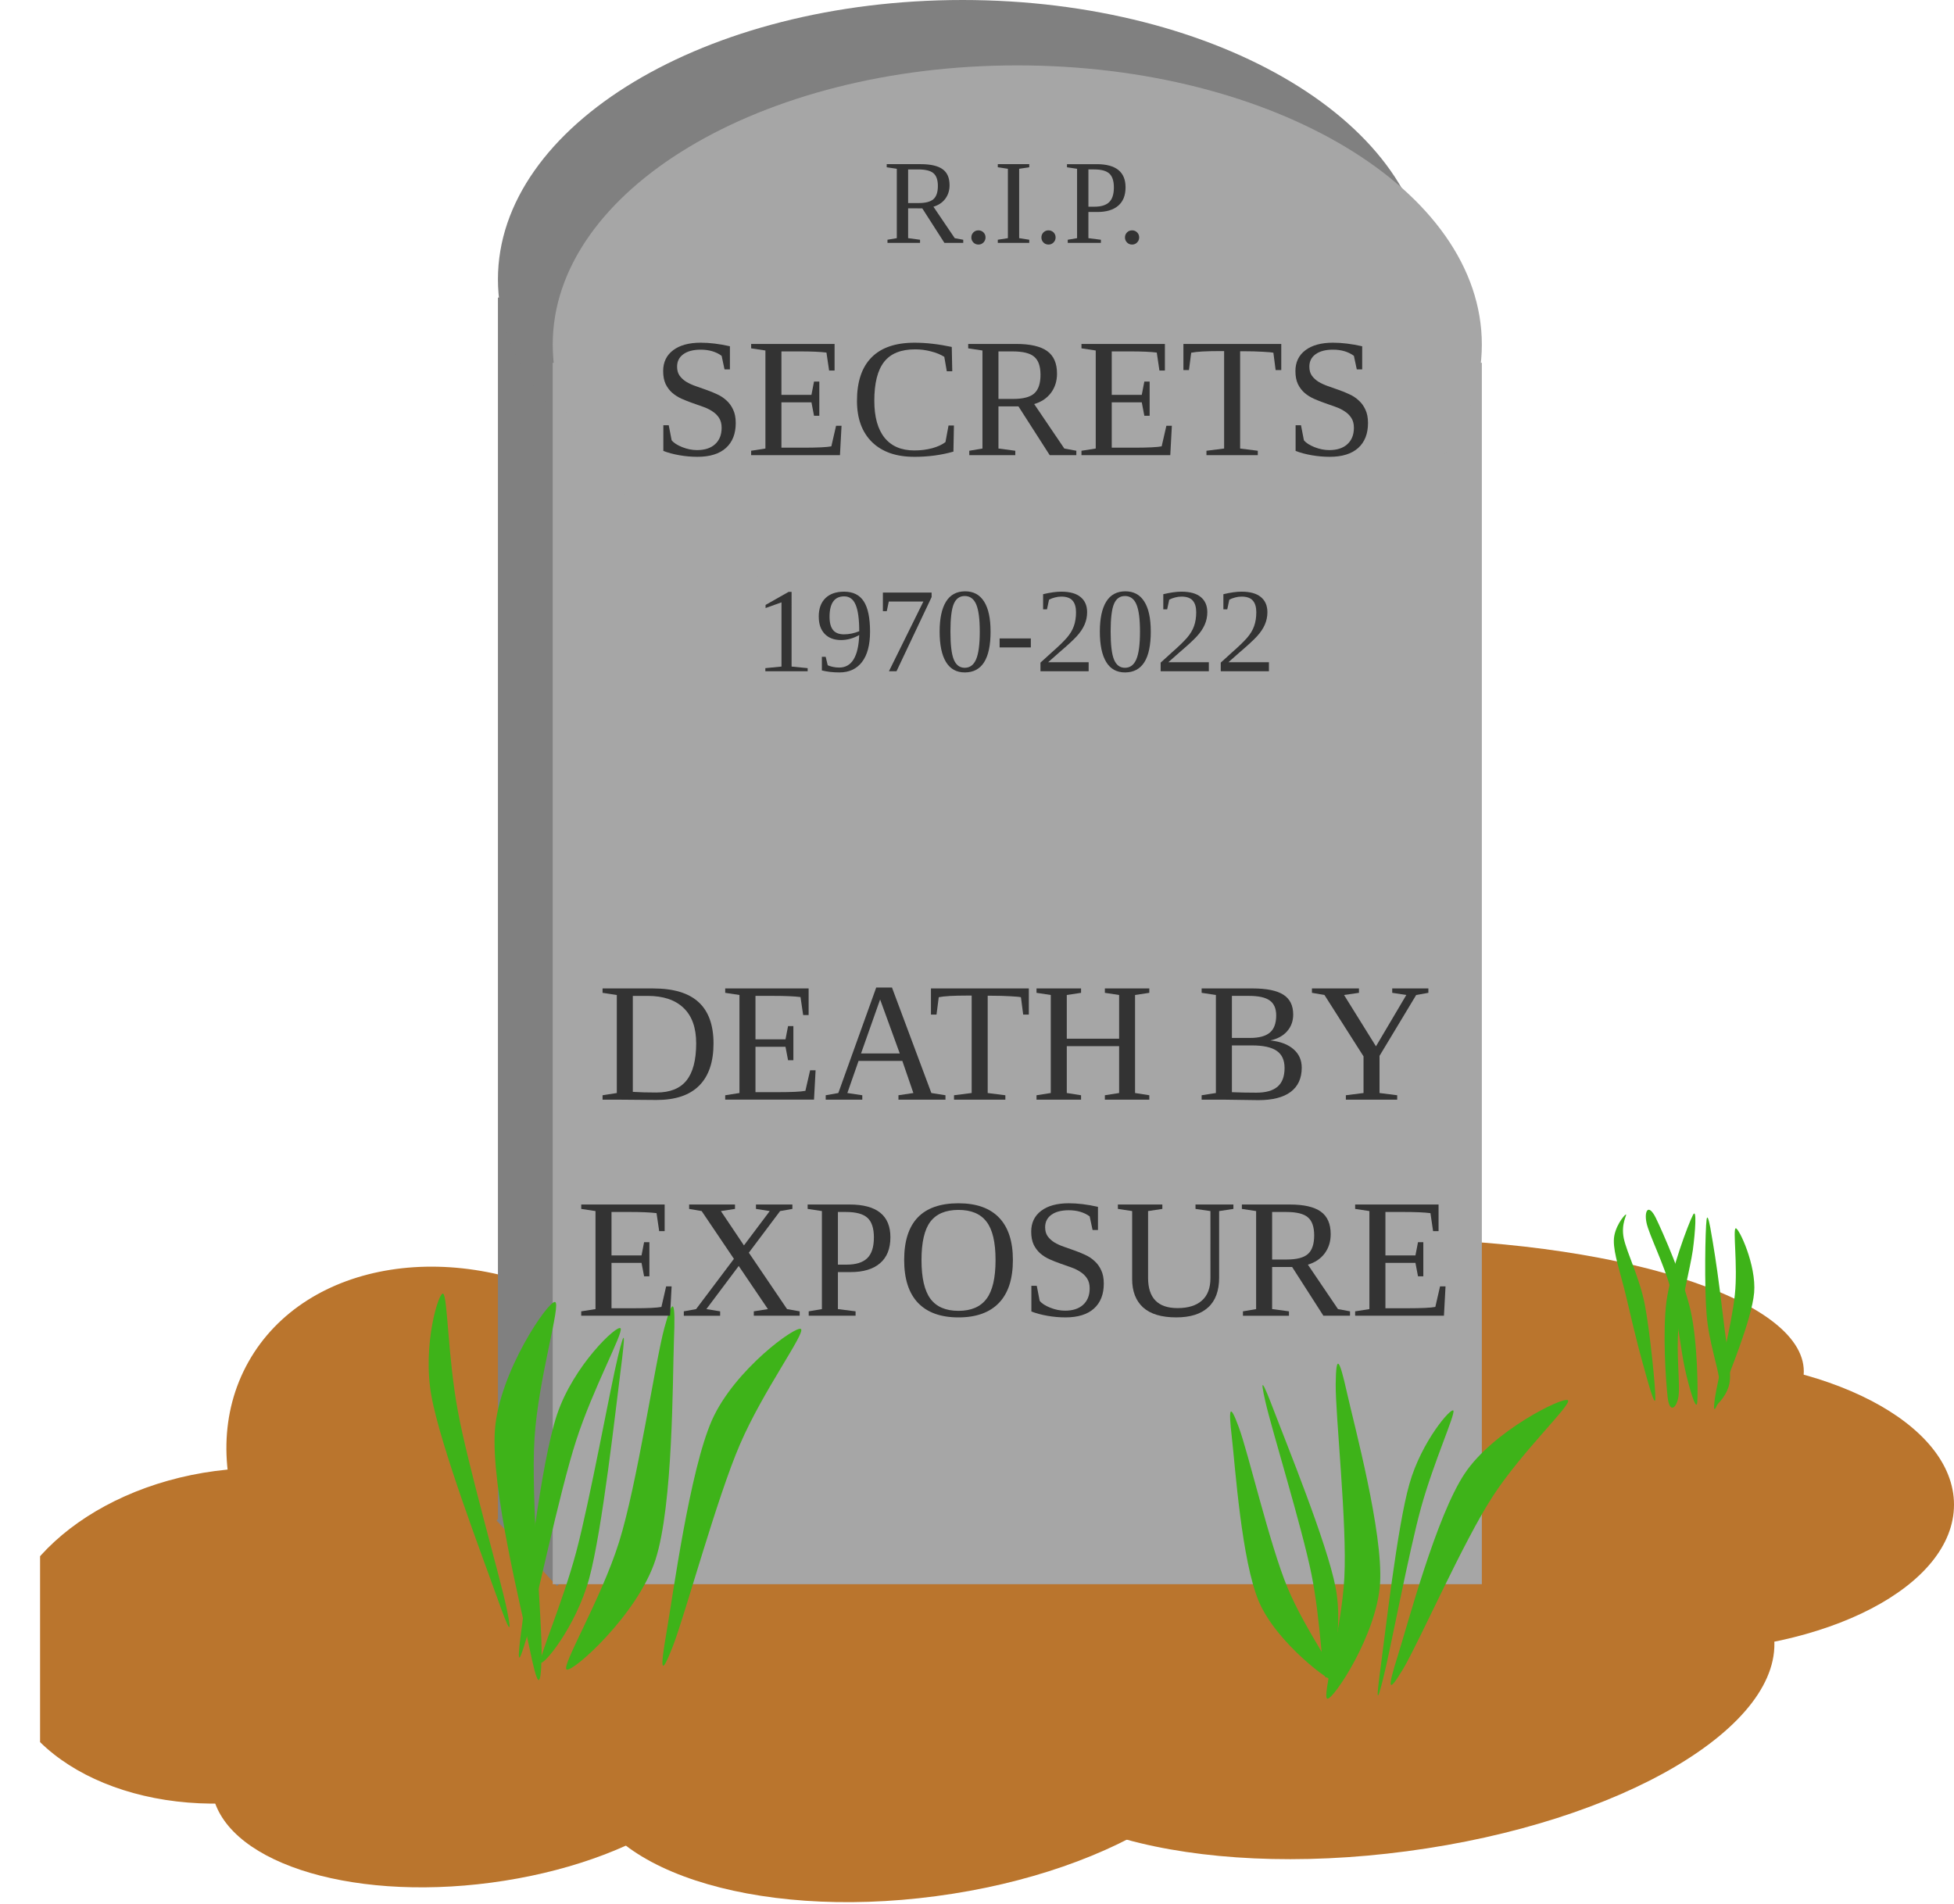 <svg width="260.125" height="253.422" viewBox="0 0 243.867 237.583" xmlns="http://www.w3.org/2000/svg"><title>ripsecrets logo</title><defs><clipPath id="a"><path d="M5.001-2.501h870.199v847.694h-870.199z"/></clipPath></defs><g><path d="M111.499 196.651c-22.852 3.041-40.172 14.456-38.696 25.496 1.454 11.04 21.155 17.541 44.006 14.5 22.83-3.019 40.15-14.434 38.696-25.496-1.476-11.04-21.177-17.519-44.006-14.5z" clip-path="url(#a)" fill="#ba752d" fill-rule="evenodd"/><path d="M170.142 189.86c-26.795 3.551-47.283 15.658-45.761 27.038 1.5 11.358 24.435 17.709 51.231 14.137 26.795-3.551 47.283-15.658 45.761-27.016-1.5-11.38-24.435-17.709-51.231-14.159z" fill="#ba752d" fill-rule="evenodd"/><path d="M31.005 169.968c-7.145 12.725.11 30.412 16.253 39.476 16.121 9.086 34.999 6.131 42.167-6.594 7.168-12.725-.088-30.412-16.231-39.498-16.121-9.086-35.021-6.131-42.189 6.616z" fill="#ba752d" fill-rule="evenodd"/><path d="M99.636 148.509c-20.355 3.44-35.264 15.504-33.323 26.927 1.919 11.446 19.98 17.93 40.314 14.489 20.334-3.44 35.264-15.504 33.323-26.927-1.941-11.446-19.981-17.93-40.314-14.489z" fill="#ba752d" fill-rule="evenodd"/><path d="M208.515 169.416c-19.54 0-35.374 8.226-35.374 18.371 0 10.145 15.834 18.371 35.374 18.371 19.517 0 35.352-8.226 35.352-18.371 0-10.144-15.835-18.371-35.352-18.371z" fill="#ba752d" fill-rule="evenodd"/><path d="M172.039 154.574c-29.309 0-53.083 7.432-53.083 16.584 0 9.174 23.774 16.606 53.083 16.606 29.331 0 53.083-7.432 53.083-16.606 0-9.152-23.752-16.584-53.083-16.584z" fill="#ba752d" fill-rule="evenodd"/><path d="M26.858 183.584c-16.263 2.16-28.25 13.134-26.73 24.482 1.498 11.371 15.932 18.819 32.195 16.659 16.285-2.16 28.25-13.112 26.752-24.482-1.521-11.371-15.932-18.819-32.217-16.659z" clip-path="url(#a)" fill="#ba752d" fill-rule="evenodd"/><path d="M57.073 203.114c-18.084 2.404-31.801 11.49-30.633 20.267 1.169 8.799 16.783 13.982 34.867 11.578 18.084-2.404 31.801-11.468 30.633-20.267-1.169-8.799-16.783-13.982-34.867-11.578z" fill="#ba752d" fill-rule="evenodd"/><path d="M110.663 167.277c-53.767 10.85-94.853 32.088-91.765 47.415 3.11 15.349 49.202 18.988 102.969 8.116 53.767-10.85 94.853-32.066 91.765-47.415-3.11-15.327-49.202-18.966-102.969-8.116z" fill="#ba752d" fill-rule="evenodd"/><path d="M100.805 154.023l-38.837 35.727 7.542 8.204 38.837-35.727z" fill="#808080" fill-rule="evenodd"/><path d="M62.145 37.138v152.435h115.958v-152.435z" fill="#808080" fill-rule="evenodd"/><path d="M120.124 0c-32.022 0-57.979 15.614-57.979 34.867 0 19.253 25.957 34.845 57.979 34.845s57.979-15.592 57.979-34.845-25.957-34.867-57.979-34.867z" fill="#808080" fill-rule="evenodd"/><path d="M68.982 45.276v152.435h115.958v-152.435z" fill="#a6a6a6" fill-rule="evenodd"/><path d="M126.961 8.16c-32.022 0-57.979 15.592-57.979 34.845s25.957 34.845 57.979 34.845 57.979-15.592 57.979-34.845-25.957-34.845-57.979-34.845z" fill="#a6a6a6" fill-rule="evenodd"/><path d="M82.92 165.711c1.147-4.19 1.389-3.286 1.191 1.544-.176 4.83-.088 20.576-2.316 27.435-2.228 6.837-10.321 14.048-11.071 13.673-.75-.353 4.256-8.667 6.528-15.879 2.272-7.234 4.521-22.561 5.668-26.773z" fill="#3eb319" fill-rule="evenodd"/><path d="M67.592 206.819c-.11 4.367-.551 3.529-1.522-1.191-.97-4.742-4.83-20.003-4.301-27.192.529-7.19 6.66-16.121 7.498-15.945.816.176-2.073 9.439-2.558 17.003-.485 7.542.993 22.98.882 27.324z" fill="#3eb319" fill-rule="evenodd"/><path d="M77.12 169.306c.926-3.793.926-2.845.331 1.786-.595 4.609-2.272 19.87-3.926 25.935-1.676 6.065-5.778 10.983-6.065 10.454-.265-.551 2.713-7.322 4.433-13.717 1.72-6.417 4.301-20.686 5.227-24.457z" fill="#3eb319" fill-rule="evenodd"/><path d="M63.203 200.6c.816 3.859.353 3.043-1.213-1.367-1.566-4.411-7.057-18.79-8.16-25.097-1.125-6.285.926-12.99 1.477-12.681.551.331.595 7.984 1.83 14.622 1.213 6.638 5.249 20.664 6.065 24.523z" fill="#3eb319" fill-rule="evenodd"/><path d="M65.696 204.482c-1.125 3.837-1.169 2.889-.529-1.764.618-4.653 2.294-20.003 4.345-26.156 2.051-6.153 7.542-11.314 7.939-10.784.397.529-3.441 7.476-5.536 13.982-2.117 6.506-5.094 20.907-6.219 24.722z" fill="#3eb319" fill-rule="evenodd"/><path d="M83.978 205.452c-1.522 3.903-1.61 2.977-.794-1.742.816-4.698 2.889-20.157 5.668-26.465 2.801-6.307 10.52-11.865 11.115-11.38.573.507-4.742 7.719-7.609 14.379-2.889 6.66-6.859 21.304-8.38 25.207z" fill="#3eb319" fill-rule="evenodd"/><path d="M212.992 152.192c-.176 1.213-.287 8.469 0 11.865.265 3.396 1.455 6.594 1.632 8.491.177 1.897-.772 2.955-.573 2.911.22-.022 1.654-1.456 1.83-3.066.198-1.632-.353-4.08-.662-6.682-.309-2.602-.816-6.704-1.169-8.909-.353-2.183-.882-5.822-1.059-4.609z" fill="#3eb319" fill-rule="evenodd"/><path d="M206.596 174.577c.044-1.235-.684-8.469-1.323-11.799-.662-3.352-2.228-6.395-2.624-8.248-.375-1.875.485-3.021.265-2.955-.199.044-1.5 1.632-1.5 3.264-.022 1.632.816 4.014 1.433 6.55.595 2.536 1.544 6.572 2.161 8.711.595 2.139 1.544 5.69 1.588 4.477z" fill="#3eb319" fill-rule="evenodd"/><path d="M211.272 151.663c-.551 1.059-2.757 6.903-3.286 10.718-.507 3.793-.088 10.1.154 12.085.243 1.985 1.125 1.257 1.345-.198.221-1.456-.309-5.491 0-8.535.287-3.021 1.456-7.432 1.786-9.704.309-2.294.529-5.425 0-4.367z" fill="#3eb319" fill-rule="evenodd"/><path d="M211.823 175.04c.11-1.213.044-7.586-.816-11.424-.86-3.837-3.462-9.792-4.367-11.644-.926-1.83-1.456-.838-1.147.64.309 1.477 2.206 5.204 2.999 8.226.794 3.043 1.279 7.675 1.786 9.968.507 2.316 1.411 5.425 1.544 4.234z" fill="#3eb319" fill-rule="evenodd"/><path d="M214.029 174.488c-.287 2.073 0 1.698.816-.485.816-2.205 3.771-9.219 4.08-12.681.287-3.44-1.897-8.05-2.294-8.028-.397.044.265 4.609-.11 8.248-.353 3.617-2.206 10.851-2.492 12.946z" fill="#3eb319" fill-rule="evenodd"/><path d="M175.148 208.231c-1.985 3.33-1.985 2.492-.706-1.566 1.279-4.058 4.808-17.444 8.358-22.76 3.529-5.315 12.284-9.637 12.88-9.152.573.463-5.756 6.395-9.395 12.019-3.661 5.624-9.174 18.15-11.137 21.458z" fill="#3eb319" fill-rule="evenodd"/><path d="M166.701 172.724c.044-3.859.463-3.132 1.389 1.014.926 4.146 4.543 17.511 4.146 23.884-.397 6.373-5.822 14.511-6.572 14.379-.75-.132 1.764-8.424 2.117-15.129.353-6.704-1.125-20.289-1.081-24.149z" fill="#3eb319" fill-rule="evenodd"/><path d="M172.612 209.532c-.838 3.33-.838 2.492-.287-1.566.551-4.058 2.051-17.444 3.573-22.759 1.499-5.315 5.249-9.638 5.491-9.152.243.463-2.448 6.396-4.014 12.019-1.566 5.646-3.903 18.15-4.764 21.458z" fill="#3eb319" fill-rule="evenodd"/><path d="M157.946 175.018c-.772-3.374-.353-2.646 1.103 1.191 1.456 3.837 6.572 16.364 7.631 21.877 1.081 5.536-.706 11.534-1.213 11.269-.485-.265-.618-7.035-1.786-12.857-1.169-5.822-4.962-18.084-5.734-21.48z" fill="#3eb319" fill-rule="evenodd"/><path d="M154.616 178.149c-1.147-3.132-1.301-2.448-.882 1.191.419 3.617 1.213 15.482 3.396 20.576 2.183 5.116 9.108 10.299 9.704 10.012.595-.309-3.926-6.418-6.153-11.799-2.227-5.359-4.896-16.849-6.065-19.98z" fill="#3eb319" fill-rule="evenodd"/><g style="line-height:1.25;text-align:center" font-size="21.197" text-anchor="middle" fill="#333" font-family="Liberation Serif"><path d="M113.338 26.001v3.721l1.487.198v.388h-4.065v-.388l1.165-.198v-8.657l-1.26-.19v-.388h4.241q1.846 0 2.725.623t.879 2q0 .981-.535 1.699-.535.71-1.479.989l2.659 3.926 1.062.198v.388h-2.351l-2.761-4.307zm3.713-2.791q0-1.121-.549-1.589-.542-.476-1.912-.476h-1.252v4.197h1.296q1.311 0 1.86-.483.557-.491.557-1.648z" style="-inkscape-font-specification:'Liberation Serif'" font-size="15"/><path d="M122.998 29.634q0 .359-.256.623-.249.264-.63.264t-.637-.264q-.249-.264-.249-.623 0-.374.256-.63t.63-.256q.374 0 .63.256t.256.63z" style="-inkscape-font-specification:'Liberation Serif'" font-size="15"/><path d="M127.195 29.722l1.26.198v.388h-3.926v-.388l1.26-.198v-8.657l-1.26-.19v-.388h3.926v.388l-1.26.19z" style="-inkscape-font-specification:'Liberation Serif'" font-size="15"/><path d="M131.743 29.634q0 .359-.256.623-.249.264-.63.264t-.637-.264q-.249-.264-.249-.623 0-.374.256-.63t.63-.256q.374 0 .63.256t.256.63z" style="-inkscape-font-specification:'Liberation Serif'" font-size="15"/><path d="M139.016 23.394q0-1.208-.564-1.729-.564-.52-1.897-.52h-.718v4.651h.762q1.238 0 1.824-.564.593-.564.593-1.838zm-3.179 3.062v3.267l1.56.198v.388h-4.138v-.388l1.165-.198v-8.657l-1.26-.19v-.388h3.706q3.604 0 3.604 2.893 0 1.509-.916 2.292-.908.784-2.615.784z" style="-inkscape-font-specification:'Liberation Serif'" font-size="15"/><path d="M142.173 29.634q0 .359-.256.623-.249.264-.63.264t-.637-.264q-.249-.264-.249-.623 0-.374.256-.63t.63-.256q.374 0 .63.256t.256.63z" style="-inkscape-font-specification:'Liberation Serif'" font-size="15"/><path d="M82.787 53.069h.673l.362 1.873q.383.486 1.314.859.942.373 1.853.373 1.449 0 2.256-.735.818-.745.818-2.049 0-.745-.321-1.232-.31-.486-.828-.818-.507-.342-1.159-.569-.652-.238-1.346-.476-.683-.238-1.335-.528-.652-.29-1.17-.735-.507-.445-.828-1.097-.311-.662-.311-1.625 0-1.656 1.242-2.598t3.447-.942q1.677 0 3.643.445v2.888h-.673l-.362-1.697q-1.056-.766-2.608-.766-1.387 0-2.174.569-.776.559-.776 1.553 0 .673.31 1.118.321.445.828.766.518.311 1.17.538.662.228 1.346.476.693.238 1.346.549.662.3 1.17.776.517.466.828 1.149.321.673.321 1.666 0 2.008-1.232 3.115-1.232 1.097-3.55 1.097-1.118 0-2.246-.197t-2.008-.538z" style="-inkscape-font-specification:'Liberation Serif'"/><path d="M93.747 56.256l1.78-.279v-12.234l-1.78-.269v-.549h10.412v3.322h-.683l-.331-2.246q-1.159-.145-3.353-.145h-2.267v5.423h3.747l.321-1.656h.662v4.264h-.662l-.321-1.677h-3.747v5.662h2.732q2.67 0 3.498-.166l.59-2.567h.683l-.197 3.664h-11.085z" style="-inkscape-font-specification:'Liberation Serif'"/><path d="M114.096 57.012q-3.374 0-5.258-1.832-1.884-1.842-1.884-5.154 0-3.581 1.811-5.413 1.811-1.842 5.372-1.842 2.163 0 4.647.528l.062 3.033h-.683l-.311-1.801q-.725-.445-1.687-.683-.952-.248-1.946-.248-2.66 0-3.881 1.563-1.221 1.563-1.221 4.844 0 3.022 1.273 4.616 1.283 1.594 3.726 1.594 1.18 0 2.225-.279 1.045-.29 1.656-.766l.383-2.07h.673l-.062 3.26q-2.277.652-4.896.652z" style="-inkscape-font-specification:'Liberation Serif'"/><path d="M124.611 50.719v5.258l2.101.279v.549h-5.744v-.549l1.646-.279v-12.234l-1.78-.269v-.549h5.993q2.608 0 3.85.88t1.242 2.826q0 1.387-.756 2.401-.756 1.004-2.091 1.397l3.757 5.548 1.501.279v.549h-3.322l-3.902-6.086zm5.247-3.943q0-1.584-.776-2.246-.766-.673-2.701-.673h-1.77v5.931h1.832q1.853 0 2.629-.683.787-.693.787-2.329z" style="-inkscape-font-specification:'Liberation Serif'"/><path d="M134.972 56.256l1.78-.279v-12.234l-1.78-.269v-.549h10.412v3.322h-.683l-.331-2.246q-1.159-.145-3.353-.145h-2.267v5.423h3.747l.321-1.656h.662v4.264h-.662l-.321-1.677h-3.747v5.662h2.732q2.67 0 3.498-.166l.59-2.567h.683l-.197 3.664h-11.085z" style="-inkscape-font-specification:'Liberation Serif'"/><path d="M150.57 56.805v-.549l2.205-.279v-12.161h-.528q-2.619 0-3.581.207l-.279 2.163h-.693v-3.26h12.213v3.26h-.704l-.279-2.163q-.31-.072-1.356-.124-1.045-.062-2.287-.062h-.507v12.141l2.205.279v.549z" style="-inkscape-font-specification:'Liberation Serif'"/><path d="M161.696 53.069h.673l.362 1.873q.383.486 1.314.859.942.373 1.853.373 1.449 0 2.256-.735.818-.745.818-2.049 0-.745-.321-1.232-.31-.486-.828-.818-.507-.342-1.159-.569-.652-.238-1.346-.476-.683-.238-1.335-.528-.652-.29-1.17-.735-.507-.445-.828-1.097-.311-.662-.311-1.625 0-1.656 1.242-2.598t3.447-.942q1.677 0 3.643.445v2.888h-.673l-.362-1.697q-1.056-.766-2.608-.766-1.387 0-2.174.569-.776.559-.776 1.553 0 .673.31 1.118.321.445.828.766.518.311 1.17.538.662.228 1.346.476.693.238 1.346.549.662.3 1.17.776.517.466.828 1.149.321.673.321 1.666 0 2.008-1.232 3.115-1.232 1.097-3.55 1.097-1.118 0-2.246-.197t-2.008-.538z" style="-inkscape-font-specification:'Liberation Serif'"/><path d="M98.792 83.188l2.007.198v.388h-5.281v-.388l2.014-.198v-8.013l-1.985.71v-.388l2.864-1.626h.381z" style="-inkscape-font-specification:'Liberation Serif'" font-size="15"/><path d="M102.183 76.948q0-1.479.828-2.292.828-.813 2.336-.813 1.677 0 2.454 1.208.784 1.208.784 3.787 0 2.468-1.003 3.779-1.003 1.304-2.82 1.304-1.194 0-2.19-.249v-1.699h.476l.256 1.055q.234.11.63.198.396.088.798.088 1.172 0 1.802-1.025.63-1.033.696-3.032-1.113.623-2.263.623-1.296 0-2.043-.769-.74-.776-.74-2.161zm3.179-2.52q-1.831 0-1.831 2.549 0 1.121.439 1.655.439.535 1.362.535.945 0 1.904-.388 0-2.249-.447-3.296-.439-1.055-1.428-1.055z" style="-inkscape-font-specification:'Liberation Serif'" font-size="15"/><path d="M110.672 76.274h-.483v-2.322h6.079v.564l-4.38 9.258h-.945l4.299-8.701h-4.314z" style="-inkscape-font-specification:'Liberation Serif'" font-size="15"/><path d="M123.628 78.823q0 5.098-3.223 5.098-1.553 0-2.344-1.304-.791-1.304-.791-3.794 0-2.439.791-3.728.791-1.296 2.402-1.296 1.553 0 2.358 1.282.806 1.274.806 3.743zm-1.348 0q0-2.358-.447-3.398t-1.428-1.04q-.952 0-1.37.981-.417.981-.417 3.457 0 2.49.425 3.508.425 1.011 1.362 1.011.967 0 1.421-1.062.454-1.069.454-3.457z" style="-inkscape-font-specification:'Liberation Serif'" font-size="15"/><path d="M124.756 80.8v-1.121h3.896v1.121z" style="-inkscape-font-specification:'Liberation Serif'" font-size="15"/><path d="M135.867 83.774h-6.013v-1.077l1.362-1.238q1.311-1.15 1.926-1.86.615-.71.879-1.465.271-.754.271-1.729 0-.952-.432-1.45t-1.414-.498q-.388 0-.798.11-.41.103-.725.278l-.256 1.201h-.483v-1.89q1.333-.315 2.263-.315 1.611 0 2.417.674.813.667.813 1.89 0 .82-.322 1.553-.315.725-.974 1.45-.659.718-2.183 2.014-.652.557-1.384 1.223h5.054z" style="-inkscape-font-specification:'Liberation Serif'" font-size="15"/><path d="M143.623 78.823q0 5.098-3.223 5.098-1.553 0-2.344-1.304-.791-1.304-.791-3.794 0-2.439.791-3.728.791-1.296 2.402-1.296 1.553 0 2.358 1.282.806 1.274.806 3.743zm-1.348 0q0-2.358-.447-3.398t-1.428-1.04q-.952 0-1.37.981-.417.981-.417 3.457 0 2.49.425 3.508.425 1.011 1.362 1.011.967 0 1.421-1.062.454-1.069.454-3.457z" style="-inkscape-font-specification:'Liberation Serif'" font-size="15"/><path d="M150.867 83.774h-6.013v-1.077l1.362-1.238q1.311-1.15 1.926-1.86.615-.71.879-1.465.271-.754.271-1.729 0-.952-.432-1.45t-1.414-.498q-.388 0-.798.11-.41.103-.725.278l-.256 1.201h-.483v-1.89q1.333-.315 2.263-.315 1.611 0 2.417.674.813.667.813 1.89 0 .82-.322 1.553-.315.725-.974 1.45-.659.718-2.183 2.014-.652.557-1.384 1.223h5.054z" style="-inkscape-font-specification:'Liberation Serif'" font-size="15"/><path d="M158.367 83.774h-6.013v-1.077l1.362-1.238q1.311-1.15 1.926-1.86.615-.71.879-1.465.271-.754.271-1.729 0-.952-.432-1.45t-1.414-.498q-.388 0-.798.11-.41.103-.725.278l-.256 1.201h-.483v-1.89q1.333-.315 2.263-.315 1.611 0 2.417.674.813.667.813 1.89 0 .82-.322 1.553-.315.725-.974 1.45-.659.718-2.183 2.014-.652.557-1.384 1.223h5.054z" style="-inkscape-font-specification:'Liberation Serif'" font-size="15"/><path d="M86.885 130.201q0-2.908-1.573-4.409-1.563-1.501-4.471-1.501h-1.863v11.975q1.242.083 2.95.083 2.546 0 3.747-1.501 1.211-1.501 1.211-4.647zm-5.382-6.841q3.84 0 5.693 1.718 1.853 1.708 1.853 5.144 0 3.478-1.791 5.268-1.78 1.791-5.33 1.791l-4.947-.041h-1.78v-.549l1.78-.279v-12.234l-1.78-.269v-.549z" style="-inkscape-font-specification:'Liberation Serif'"/><path d="M90.508 136.69l1.78-.279v-12.234l-1.78-.269v-.549h10.412v3.322h-.683l-.331-2.246q-1.159-.145-3.353-.145h-2.267v5.423h3.747l.321-1.656h.662v4.264h-.662l-.321-1.677h-3.747v5.662h2.732q2.67 0 3.498-.166l.59-2.567h.683l-.197 3.664h-11.085z" style="-inkscape-font-specification:'Liberation Serif'"/><path d="M107.617 136.69v.549h-4.564v-.549l1.573-.279 4.73-13.165h1.967l4.916 13.165 1.76.279v.549h-5.869v-.549l1.863-.279-1.377-4.005h-5.465l-1.397 4.005zm2.225-11.954l-2.381 6.738h4.833z" style="-inkscape-font-specification:'Liberation Serif'"/><path d="M119.064 137.239v-.549l2.205-.279v-12.161h-.528q-2.619 0-3.581.207l-.279 2.163h-.693v-3.26h12.213v3.26h-.704l-.279-2.163q-.31-.072-1.356-.124-1.045-.062-2.287-.062h-.507v12.141l2.205.279v.549z" style="-inkscape-font-specification:'Liberation Serif'"/><path d="M129.362 137.239v-.549l1.78-.279v-12.234l-1.78-.269v-.549h5.558v.549l-1.78.269v5.455h6.531v-5.455l-1.78-.269v-.549h5.548v.549l-1.78.269v12.234l1.78.279v.549h-5.548v-.549l1.78-.279v-5.848h-6.531v5.848l1.78.279v.549z" style="-inkscape-font-specification:'Liberation Serif'"/><path d="M159.274 126.723q0-1.273-.797-1.853-.797-.58-2.588-.58h-2.142v5.247h2.267q1.677 0 2.463-.662.797-.662.797-2.153zm1.045 6.562q0-1.459-.973-2.132-.973-.683-3.115-.683h-2.484v5.837q1.428.062 3.043.062 1.77 0 2.65-.745.88-.756.88-2.339zm-10.35 3.954v-.549l1.78-.279v-12.234l-1.78-.269v-.549h6.345q2.639 0 3.861.787 1.221.776 1.221 2.474 0 1.221-.756 2.08-.745.859-2.101 1.149 1.873.197 2.898 1.097 1.025.89 1.025 2.298 0 1.998-1.387 3.033-1.377 1.025-4.026 1.025l-4.43-.062z" style="-inkscape-font-specification:'Liberation Serif'"/><path d="M172.17 131.774v4.637l2.205.279v.549h-6.407v-.549l2.205-.279v-4.575l-4.875-7.659-1.563-.269v-.549h5.869v.549l-1.863.269 3.985 6.407 3.788-6.407-1.76-.269v-.549h4.513v.549l-1.521.269z" style="-inkscape-font-specification:'Liberation Serif'"/><path d="M72.54 163.658l1.78-.279v-12.234l-1.78-.269v-.549h10.412v3.322h-.683l-.331-2.246q-1.159-.145-3.353-.145h-2.267v5.423h3.747l.321-1.656h.662v4.264h-.662l-.321-1.677h-3.747v5.662h2.732q2.67 0 3.498-.166l.59-2.567h.683l-.197 3.664h-11.085z" style="-inkscape-font-specification:'Liberation Serif'"/><path d="M88.158 163.379l1.718.279v.549h-4.533v-.549l1.532-.279 4.72-6.272-4.026-5.962-1.563-.269v-.549h5.724v.549l-1.76.269 2.877 4.285 3.219-4.285-1.718-.269v-.549h4.544v.549l-1.532.269-3.902 5.196 4.771 7.038 1.573.279v.549h-5.724v-.549l1.76-.279-3.643-5.382z" style="-inkscape-font-specification:'Liberation Serif'"/><path d="M109.066 154.437q0-1.708-.797-2.443-.797-.735-2.681-.735h-1.014v6.572h1.076q1.749 0 2.577-.797.838-.797.838-2.598zm-4.492 4.326v4.616l2.205.279v.549h-5.848v-.549l1.646-.279v-12.234l-1.78-.269v-.549h5.237q5.092 0 5.092 4.088 0 2.132-1.294 3.24-1.283 1.107-3.695 1.107z" style="-inkscape-font-specification:'Liberation Serif'"/><path d="M115.007 157.252q0 3.343 1.118 4.844 1.118 1.501 3.498 1.501 2.37 0 3.498-1.501 1.128-1.501 1.128-4.844 0-3.322-1.128-4.782-1.118-1.47-3.498-1.47-2.391 0-3.509 1.47-1.107 1.459-1.107 4.782zm-2.163 0q0-7.079 6.779-7.079 3.353 0 5.072 1.801 1.718 1.791 1.718 5.279 0 3.54-1.739 5.351t-5.051 1.811q-3.302 0-5.04-1.801-1.739-1.811-1.739-5.361z" style="-inkscape-font-specification:'Liberation Serif'"/><path d="M128.72 160.471h.673l.362 1.873q.383.486 1.314.859.942.373 1.853.373 1.449 0 2.256-.735.818-.745.818-2.049 0-.745-.321-1.232-.31-.486-.828-.818-.507-.342-1.159-.569-.652-.238-1.346-.476-.683-.238-1.335-.528-.652-.29-1.17-.735-.507-.445-.828-1.097-.31-.662-.31-1.625 0-1.656 1.242-2.598t3.447-.942q1.677 0 3.643.445v2.888h-.673l-.362-1.697q-1.056-.766-2.608-.766-1.387 0-2.174.569-.776.559-.776 1.553 0 .673.311 1.118.321.445.828.766.518.311 1.17.538.662.228 1.346.476.693.238 1.346.549.662.3 1.17.776.518.466.828 1.149.321.673.321 1.666 0 2.008-1.232 3.115-1.232 1.097-3.55 1.097-1.118 0-2.246-.197t-2.008-.538z" style="-inkscape-font-specification:'Liberation Serif'"/><path d="M151.066 151.145l-1.863-.269v-.549h4.73v.549l-1.78.269v8.29q0 2.494-1.377 3.736-1.366 1.242-3.974 1.242-2.763 0-4.14-1.242-1.366-1.252-1.366-3.54v-8.487l-1.78-.269v-.549h5.548v.549l-1.78.269v8.332q0 3.778 3.674 3.778 1.987 0 3.043-.942 1.066-.942 1.066-2.795z" style="-inkscape-font-specification:'Liberation Serif'"/><path d="M158.767 158.121v5.258l2.101.279v.549h-5.744v-.549l1.646-.279v-12.234l-1.78-.269v-.549h5.993q2.608 0 3.85.88t1.242 2.826q0 1.387-.756 2.401-.756 1.004-2.091 1.397l3.757 5.548 1.501.279v.549h-3.322l-3.902-6.086zm5.247-3.943q0-1.584-.776-2.246-.766-.673-2.701-.673h-1.77v5.931h1.832q1.853 0 2.629-.683.787-.693.787-2.329z" style="-inkscape-font-specification:'Liberation Serif'"/><path d="M169.127 163.658l1.78-.279v-12.234l-1.78-.269v-.549h10.412v3.322h-.683l-.331-2.246q-1.159-.145-3.353-.145h-2.267v5.423h3.747l.321-1.656h.662v4.264h-.662l-.321-1.677h-3.747v5.662h2.732q2.67 0 3.498-.166l.59-2.567h.683l-.197 3.664h-11.085z" style="-inkscape-font-specification:'Liberation Serif'"/></g></g></svg>